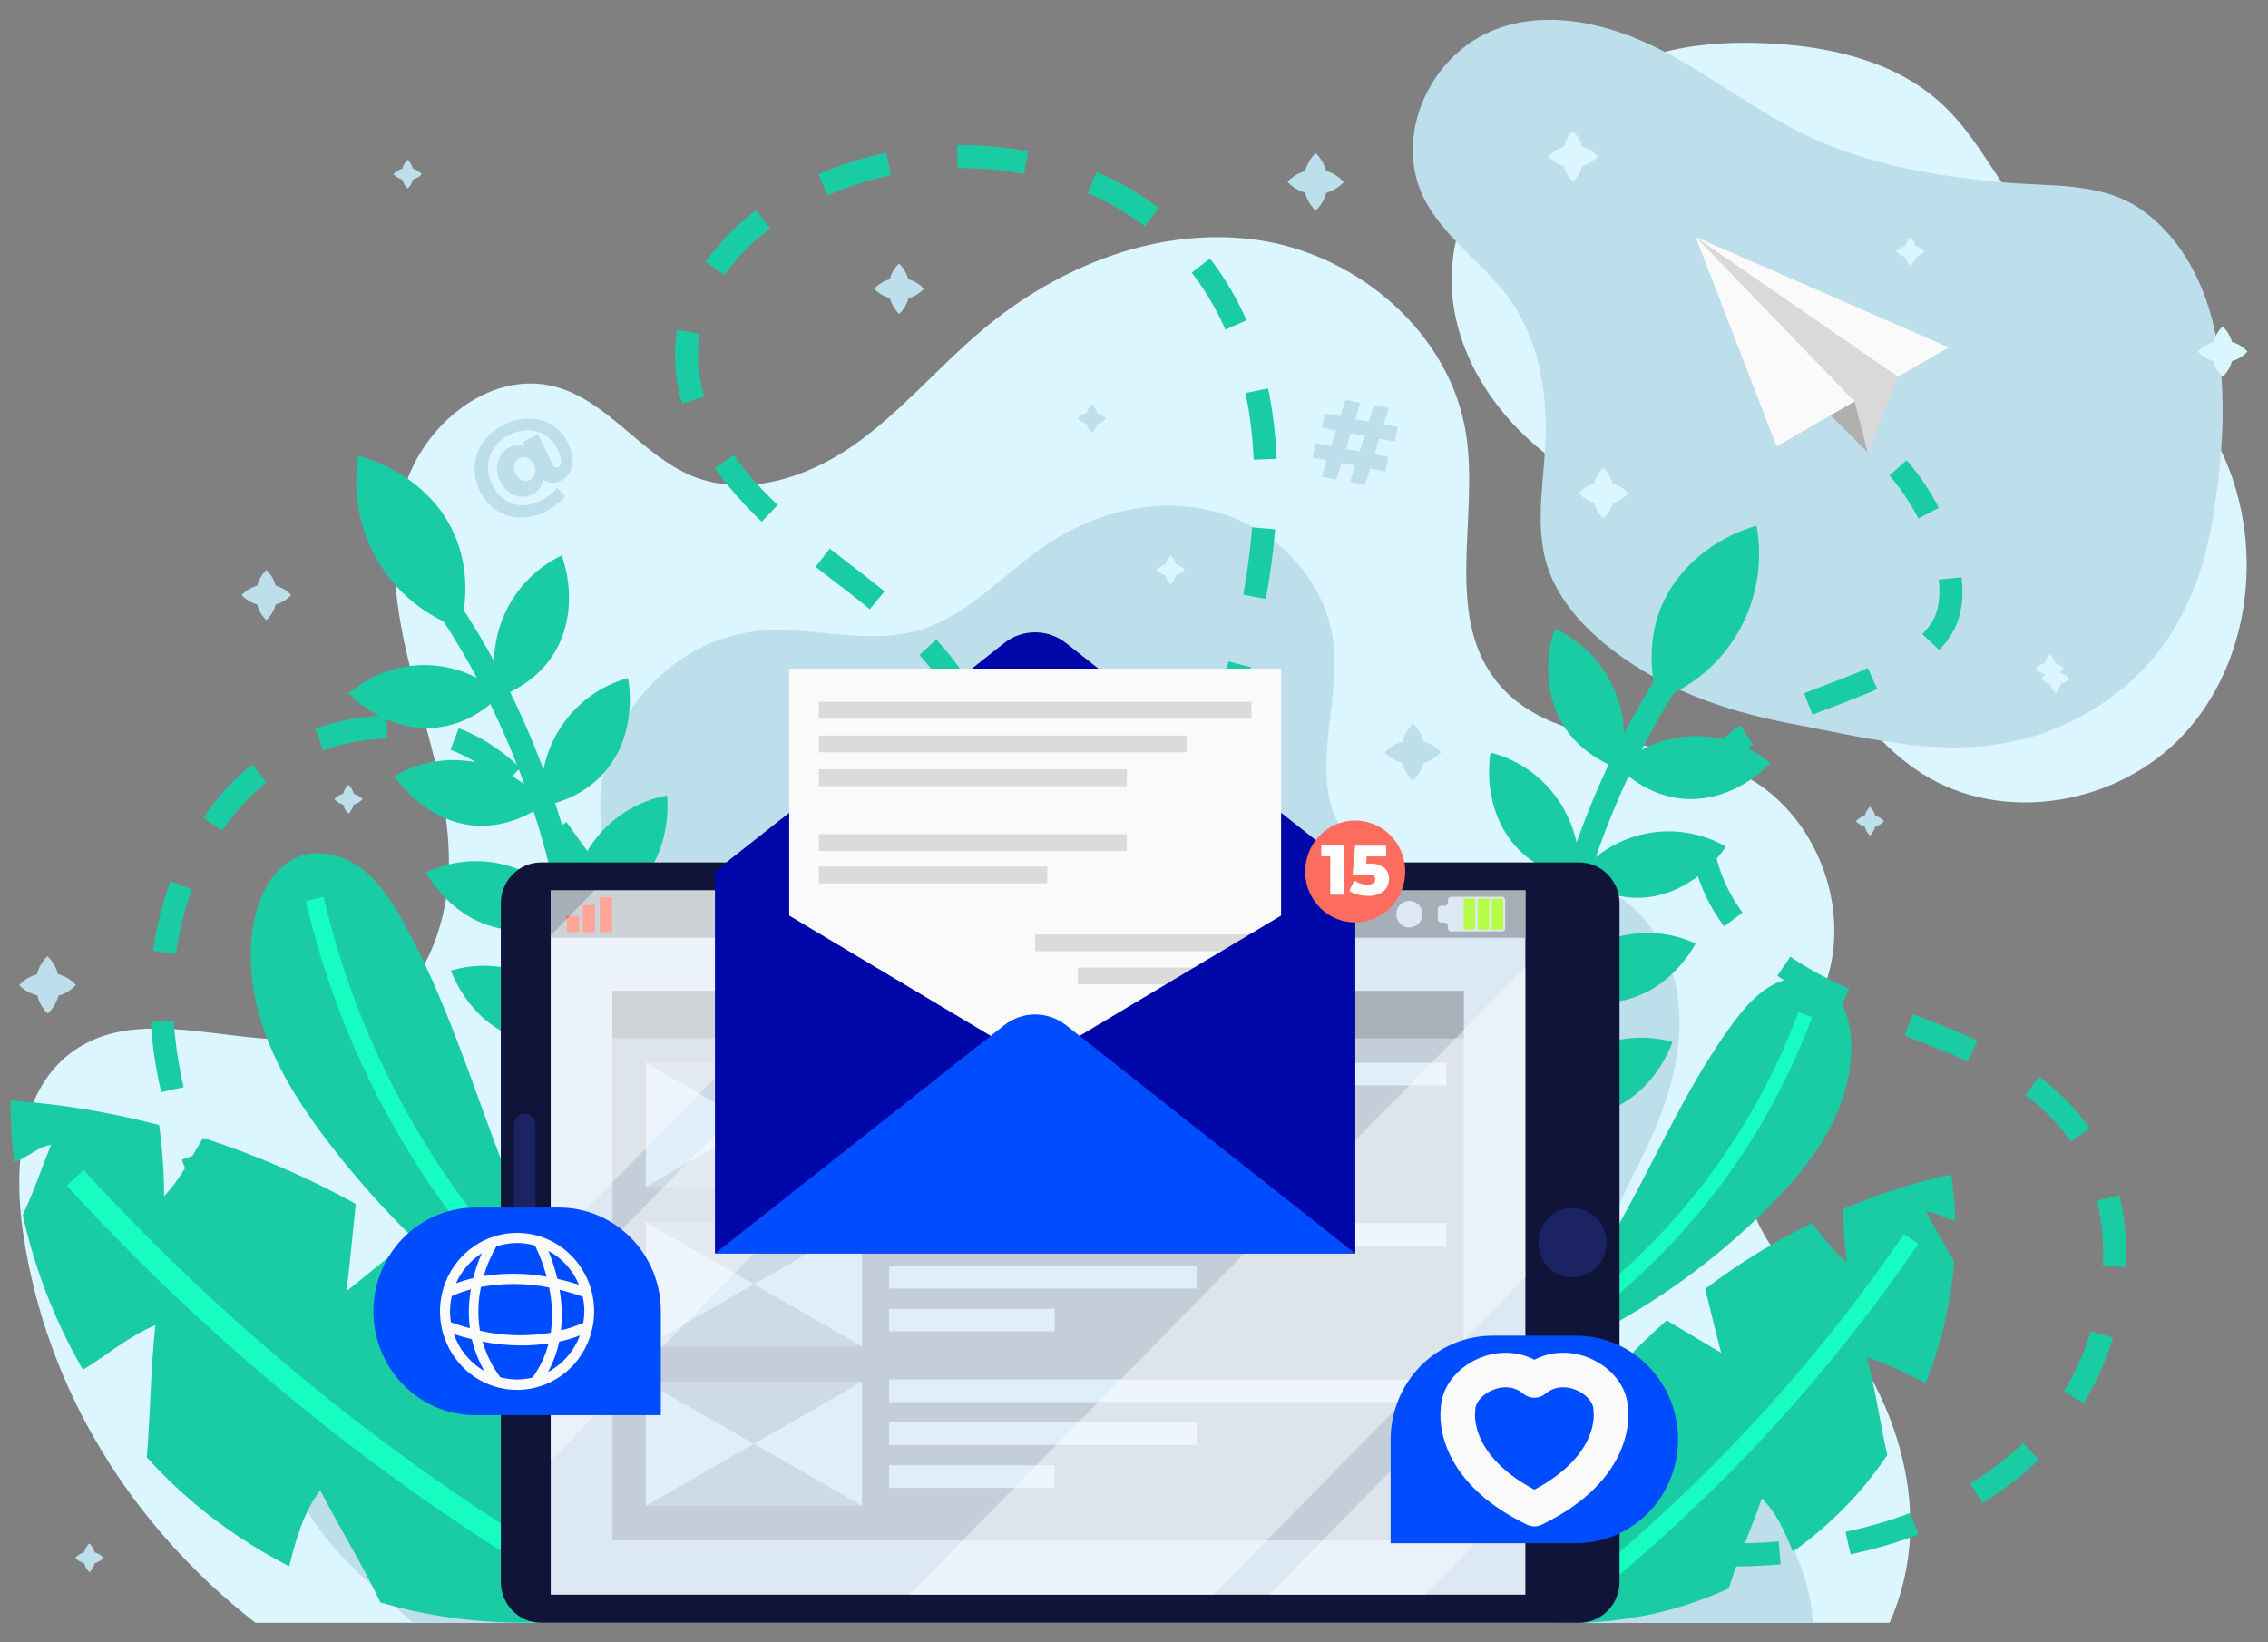 <svg width="250" height="181" viewBox="0 0 250 181" fill="none" xmlns="http://www.w3.org/2000/svg">
<rect x="0" y="0" width="250" height="181" fill="#808080" stroke="none"/>
<path d="M181.543 6.275C186.02 4.815 190.797 4.535 195.488 4.811C202.224 5.208 209.231 6.902 214.184 11.584C217.306 14.512 219.376 18.415 221.89 21.912C229.188 32.048 240.442 39.323 245.355 50.84C249.552 60.696 247.975 73.087 240.75 80.914C233.526 88.741 220.801 90.954 211.855 85.269C203.267 79.805 199.472 68.929 191.627 62.407C186.02 57.747 178.775 55.667 172.684 51.685C166.449 47.615 161.376 41.227 160.231 33.755C159.282 27.568 161.463 20.846 166.203 16.775C170.836 12.797 175.711 8.17 181.543 6.275Z" fill="#DBF6FF"/>
<path d="M220.481 81.993C212.738 83.248 205.165 81.219 197.426 79.768C189.996 78.37 182.595 75.752 176.697 70.807C173.994 68.54 171.6 65.724 170.536 62.327C169.024 57.483 170.404 52.25 170.388 47.163C170.388 41.193 168.913 35.45 164.843 31.04C162.379 28.363 159.503 26.02 157.544 22.912C153.499 16.445 156.632 7.785 162.974 4.137C168.753 0.837 176.101 2.138 182.102 5.02C188.103 7.902 193.368 12.207 199.394 15.06C205.998 18.164 213.227 19.381 220.509 20.08C226.083 20.615 231.755 19.963 236.302 23.289C239.555 25.665 241.851 29.233 243.19 33.078C245.716 40.352 245.207 48.903 244.04 56.412C243.26 61.432 241.691 66.423 238.828 70.598C235.312 75.722 229.936 79.412 224.042 81.198C222.873 81.543 221.684 81.808 220.481 81.993Z" fill="#BCDFEB"/>
<path d="M208.286 178.879H28.156C14.556 168.304 5.105 153.223 2.555 135.992C1.491 128.846 2.095 120.338 7.829 116.05C16.647 109.448 29.881 117.769 39.841 113.159C46.257 110.189 49.419 102.471 49.485 95.292C49.551 88.113 47.168 81.186 45.378 74.237C43.587 67.289 42.42 59.792 44.831 53.045C47.242 46.297 54.332 40.825 61.158 42.616C67.007 44.151 70.72 50.187 76.322 52.48C82.159 54.868 88.932 52.697 94.111 49.066C99.29 45.435 103.418 40.465 108.257 36.395C116.755 29.221 127.972 24.824 138.893 26.497C149.814 28.171 159.906 36.784 161.611 47.891C163.003 56.977 159.253 67.477 164.72 74.794C170.881 83.047 183.778 80.73 192.691 85.742C199.944 89.82 203.817 99.279 201.554 107.399C199.246 115.69 191.405 122.651 192.682 131.168C193.598 137.28 198.913 141.497 202.659 146.358C209.859 155.683 213.112 168.069 208.286 178.879Z" fill="#DBF6FF"/>
<path d="M199.833 178.879H45.505C40.81 174.52 35.545 170.512 32.879 164.656C30.213 158.799 30.218 151.16 34.604 146.479C39.894 140.836 48.742 141.606 56.18 139.736C64.76 137.581 72.568 130.562 73.665 121.63C75.086 110.101 65.602 99.563 66.194 87.959C66.658 78.81 74.281 70.589 83.222 69.594C89.268 68.92 95.544 71.175 101.377 69.452C106.79 67.833 110.692 63.168 115.416 59.993C120.936 56.282 127.984 54.668 134.346 56.513C140.708 58.357 146.093 63.963 146.952 70.644C147.863 77.755 144.076 85.821 148.093 91.694C151.092 96.074 157.072 96.919 162.309 96.748C167.546 96.576 173.132 95.861 177.736 98.421C182.016 100.793 184.562 105.7 185.039 110.641C185.515 115.581 184.164 120.538 182.164 125.065C180.418 129.022 178.167 132.762 176.857 136.887C175.547 141.012 175.271 145.751 177.411 149.504C179.662 153.449 184.028 155.503 187.589 158.289C193.865 163.15 199.361 170.826 199.833 178.879Z" fill="#BCDFEB"/>
<path d="M186.916 26.125L195.829 49.209L214.821 38.29L186.916 26.125Z" fill="#FAFAFA"/>
<path d="M186.916 26.125L204.433 44.26L209.202 41.52L186.916 26.125Z" fill="#D9D9D9"/>
<path d="M209.202 41.52L205.879 49.89L204.433 44.26L209.202 41.52Z" fill="#D9D9D9"/>
<path d="M205.879 49.89L201.78 45.786L204.433 44.26L205.879 49.89Z" fill="#B0B0B0"/>
<path d="M70.317 171.717C50.22 166.325 32.69 151.713 23.523 132.716C19.74 124.872 17.312 116.167 17.883 107.449C18.454 98.731 22.286 90.021 29.162 84.792C36.038 79.563 46.047 78.429 53.313 83.073C60.332 87.557 63.68 96.162 69.763 101.897C77.033 108.75 88.57 110.749 97.335 106.052C106.1 101.354 111.021 89.942 107.821 80.383C104.864 71.543 96.493 66.051 89.227 60.361C81.962 54.672 74.728 46.678 75.768 37.399C76.663 29.425 83.572 23.435 90.821 20.327C104.724 14.37 122.653 17.018 132.128 28.97C142.323 41.829 140.363 60.591 135.767 76.442C131.171 92.293 124.386 108.348 126.674 124.705C128.575 138.301 136.856 150.524 147.835 158.498C158.813 166.471 172.281 170.42 185.741 171.261C199.201 172.102 213.589 169.559 223.528 160.318C233.468 151.077 236.816 133.833 228.046 123.454C223.5 118.083 216.71 115.355 210.184 112.887C203.657 110.419 196.843 107.834 192.111 102.63C187.38 97.425 185.54 88.733 189.996 83.273C195.151 76.957 208.89 76.262 213.737 69.703C217.203 65.022 213.157 56.006 209.218 51.58" stroke="#19CCA3" stroke-width="2.54" stroke-miterlimit="10" stroke-dasharray="7.62 7.62"/>
<path d="M59.145 147.5C50.443 141.674 42.733 134.439 36.321 126.081C33.635 122.571 31.17 118.865 29.544 114.749C27.917 110.632 27.162 106.081 27.963 101.722C28.534 98.593 30.205 95.338 33.171 94.338C35.487 93.556 38.099 94.368 40.034 95.89C41.969 97.413 43.32 99.559 44.515 101.722C49.136 110.088 51.97 119.292 55.387 128.24C56.987 132.549 58.86 136.748 60.994 140.811C62.071 142.82 63.257 144.767 64.546 146.642C65.717 148.316 67.832 150.161 68.588 151.993C66.9 153.357 60.71 148.554 59.145 147.5Z" fill="#19CCA3"/>
<path d="M34.682 99.082C39.007 117.544 48.829 134.192 62.805 146.747" stroke="#17FCC0" stroke-width="2.02" stroke-miterlimit="10"/>
<path d="M174.758 147.592C182.232 143.892 189.062 138.973 194.978 133.03C197.443 130.545 199.776 127.859 201.48 124.772C203.185 121.685 204.24 118.162 204.047 114.627C203.908 112.092 202.918 109.344 200.671 108.239C198.917 107.378 196.765 107.75 195.085 108.75C193.405 109.75 192.116 111.306 190.949 112.895C186.452 119.024 183.273 126.027 179.666 132.741C177.967 135.984 176.061 139.11 173.961 142.099C172.908 143.577 171.774 144.993 170.565 146.341C169.464 147.558 167.591 148.78 166.823 150.152C168.022 151.411 173.403 148.261 174.758 147.592Z" fill="#19CCA3"/>
<path d="M198.995 111.841C193.71 125.997 184.256 138.141 171.928 146.609" stroke="#17FCC0" stroke-width="1.61" stroke-miterlimit="10"/>
<path d="M62.887 135.498C67.557 112.042 62.579 86.75 49.395 66.942" stroke="#19CCA3" stroke-width="2.54" stroke-miterlimit="10"/>
<path d="M50.779 69.259C46.975 67.991 43.744 65.374 41.673 61.885C39.603 58.396 38.83 54.266 39.496 50.246C43.492 51.338 47.242 53.864 49.353 57.475C51.465 61.085 51.715 65.155 50.779 69.259Z" fill="#19CCA3"/>
<path d="M54.98 76.852C54.109 73.832 54.33 70.594 55.605 67.726C56.88 64.859 59.123 62.553 61.926 61.227C62.99 64.294 63.051 67.829 61.725 70.786C60.398 73.744 57.954 75.664 54.98 76.852Z" fill="#19CCA3"/>
<path d="M55.248 76.555C52.919 74.485 49.939 73.335 46.849 73.313C43.758 73.292 40.763 74.4 38.407 76.438C40.695 78.705 43.821 80.245 47.012 80.257C50.204 80.27 52.943 78.822 55.248 76.555Z" fill="#19CCA3"/>
<path d="M59.724 88.9C59.384 85.772 60.157 82.623 61.902 80.026C63.648 77.429 66.251 75.556 69.237 74.748C69.759 77.956 69.237 81.441 67.405 84.127C65.573 86.812 62.842 88.268 59.724 88.9Z" fill="#19CCA3"/>
<path d="M60.037 88.686C58.098 86.234 55.36 84.572 52.321 84.002C49.281 83.431 46.141 83.991 43.472 85.578C45.337 88.218 48.154 90.289 51.276 90.866C54.397 91.443 57.383 90.477 60.037 88.686Z" fill="#19CCA3"/>
<path d="M62.862 100.952C62.791 97.806 63.829 94.739 65.788 92.306C67.748 89.874 70.499 88.238 73.541 87.695C73.788 90.937 72.95 94.388 70.917 96.898C68.884 99.408 66.037 100.592 62.862 100.952Z" fill="#19CCA3"/>
<path d="M63.195 100.751C61.474 98.137 58.888 96.238 55.908 95.401C52.929 94.563 49.754 94.842 46.959 96.187C48.602 98.982 51.218 101.295 54.299 102.148C57.379 103.002 60.377 102.316 63.195 100.751Z" fill="#19CCA3"/>
<path d="M64.682 114.205C65.09 111.085 66.584 108.217 68.891 106.123C71.199 104.03 74.168 102.85 77.259 102.797C77.008 106.039 75.657 109.298 73.266 111.452C70.876 113.607 67.869 114.36 64.682 114.205Z" fill="#19CCA3"/>
<path d="M65.039 114.067C63.738 111.212 61.474 108.927 58.658 107.629C55.843 106.331 52.664 106.105 49.699 106.993C50.882 110.013 53.128 112.711 56.04 114.042C58.952 115.372 62.02 115.171 65.039 114.067Z" fill="#19CCA3"/>
<path d="M171.632 143.584C166.58 120.212 171.144 94.84 184 74.806" stroke="#19CCA3" stroke-width="2.54" stroke-miterlimit="10"/>
<path d="M182.656 77.149C186.44 75.817 189.627 73.146 191.64 69.622C193.653 66.098 194.356 61.955 193.623 57.947C189.647 59.106 185.938 61.712 183.872 65.344C181.806 68.975 181.654 73.062 182.656 77.149Z" fill="#19CCA3"/>
<path d="M178.578 84.813C179.402 81.779 179.128 78.544 177.806 75.698C176.484 72.853 174.203 70.585 171.378 69.309C170.363 72.392 170.359 75.927 171.735 78.864C173.111 81.801 175.588 83.666 178.578 84.813Z" fill="#19CCA3"/>
<path d="M178.307 84.537C180.599 82.423 183.56 81.219 186.651 81.142C189.741 81.065 192.756 82.121 195.147 84.118C192.896 86.427 189.807 88.017 186.604 88.084C183.4 88.151 180.648 86.746 178.307 84.537Z" fill="#19CCA3"/>
<path d="M174.035 96.94C174.323 93.807 173.498 90.672 171.711 88.106C169.923 85.539 167.291 83.71 164.293 82.951C163.82 86.168 164.42 89.644 166.276 92.297C168.133 94.949 170.893 96.35 174.035 96.94Z" fill="#19CCA3"/>
<path d="M173.739 96.714C175.636 94.23 178.346 92.521 181.375 91.899C184.405 91.277 187.553 91.783 190.247 93.326C188.427 95.999 185.647 98.116 182.513 98.764C179.379 99.413 176.401 98.475 173.739 96.714Z" fill="#19CCA3"/>
<path d="M171.09 109.047C171.112 105.898 170.023 102.846 168.022 100.446C166.02 98.046 163.239 96.458 160.185 95.97C159.992 99.216 160.888 102.634 162.962 105.106C165.036 107.578 167.915 108.737 171.09 109.047Z" fill="#19CCA3"/>
<path d="M170.758 108.846C172.436 106.203 174.99 104.261 177.955 103.374C180.921 102.486 184.1 102.712 186.916 104.01C185.33 106.83 182.739 109.189 179.675 110.093C176.611 110.996 173.583 110.365 170.758 108.846Z" fill="#19CCA3"/>
<path d="M169.493 122.337C169.033 119.225 167.493 116.383 165.151 114.33C162.809 112.276 159.821 111.147 156.731 111.147C157.031 114.385 158.44 117.618 160.863 119.731C163.286 121.844 166.305 122.534 169.493 122.337Z" fill="#19CCA3"/>
<path d="M169.135 122.195C170.389 119.318 172.615 116.994 175.408 115.648C178.202 114.301 181.377 114.021 184.357 114.857C183.219 117.899 181.022 120.635 178.13 122.015C175.239 123.396 172.154 123.249 169.135 122.195Z" fill="#19CCA3"/>
<path d="M59.26 159.326C60.534 156.963 62.23 154.771 63.343 152.34C60.32 148.511 56.875 145.05 53.075 142.024C50.63 140.044 48.089 138.191 45.452 136.464L38.198 142.333C38.609 138.92 38.867 135.95 39.217 132.712C33.844 129.744 28.205 127.305 22.377 125.429C21.038 127.629 19.892 129.963 18.089 131.85C18.083 129.23 17.901 126.613 17.542 124.019C12.18 122.604 6.701 121.7 1.175 121.316C1.158 123.585 1.282 125.853 1.544 128.106C2.986 127.663 4.103 126.433 5.627 126.19C4.621 128.675 3.709 131.402 2.514 133.925C3.833 139.931 6.072 145.687 9.147 150.985C11.685 149.462 14.076 147.366 17.128 146.073C16.594 150.838 16.585 155.825 16.179 160.648C17.795 162.433 19.525 164.107 21.358 165.66C24.589 168.391 28.117 170.737 31.873 172.65C32.633 169.697 33.417 166.756 35.302 164.283C37.52 168.576 39.923 172.399 41.936 176.641C50.348 179.101 59.208 179.53 67.812 177.896C69.229 177.62 70.42 175.311 70.859 173.909C71.299 172.508 71.217 170.981 71.016 169.533C70.347 164.994 68.764 160.644 66.366 156.758C63.865 157.36 61.33 158.071 59.26 159.326Z" fill="#19CCA3"/>
<path d="M61.659 173.453C41.901 161.61 23.926 146.921 8.293 129.842" stroke="#17FCC0" stroke-width="2.54" stroke-miterlimit="10"/>
<path d="M175.826 164.058C174.627 162.434 173.136 160.991 172.056 159.301C173.906 156.124 176.111 153.176 178.627 150.516C180.24 148.774 181.939 147.117 183.716 145.55C185.721 146.741 187.724 147.935 189.725 149.131C189.056 146.621 188.563 144.45 187.959 142.078C191.644 139.284 195.583 136.855 199.722 134.824C200.955 136.318 202.047 137.933 203.587 139.137C203.316 137.188 203.179 135.221 203.177 133.252C207.023 131.613 211.01 130.344 215.088 129.461C215.335 131.148 215.481 132.848 215.523 134.553C214.406 134.381 213.445 133.582 212.283 133.574C213.293 135.31 214.258 137.247 215.412 139.012C215.06 143.624 213.998 148.151 212.266 152.428C210.212 151.57 208.225 150.273 205.809 149.642C206.705 153.131 207.235 156.841 208.04 160.385C207.03 161.893 205.922 163.33 204.721 164.685C202.604 167.071 200.225 169.202 197.632 171.035C196.757 168.919 195.862 166.814 194.202 165.179C192.999 168.617 191.61 171.726 190.559 175.102C184.551 177.846 177.998 179.128 171.419 178.846C170.335 178.795 169.205 177.202 168.733 176.21C168.305 175.188 168.109 174.082 168.158 172.972C168.178 169.521 168.9 166.111 170.277 162.957C172.191 163.095 174.15 163.351 175.826 164.058Z" fill="#19CCA3"/>
<path d="M175.518 174.83C188.981 163.868 200.819 150.983 210.664 136.573" stroke="#17FCC0" stroke-width="1.91" stroke-miterlimit="10"/>
<path d="M174.08 95.066H59.646C57.194 95.066 55.206 97.091 55.206 99.588V174.357C55.206 176.854 57.194 178.879 59.646 178.879H174.08C176.533 178.879 178.52 176.854 178.52 174.357V99.588C178.52 97.091 176.533 95.066 174.08 95.066Z" fill="#101439"/>
<path d="M176.987 137.865C177.465 135.813 176.219 133.754 174.203 133.267C172.188 132.781 170.167 134.05 169.689 136.103C169.212 138.155 170.458 140.213 172.473 140.7C174.488 141.187 176.509 139.917 176.987 137.865Z" fill="#1C2363"/>
<path d="M57.835 151.144C57.519 151.144 57.216 151.016 56.993 150.788C56.77 150.561 56.644 150.252 56.644 149.93V123.994C56.644 123.835 56.675 123.677 56.735 123.53C56.795 123.383 56.882 123.25 56.993 123.137C57.104 123.025 57.235 122.936 57.38 122.876C57.524 122.815 57.679 122.784 57.835 122.785C58.15 122.785 58.452 122.912 58.675 123.139C58.897 123.366 59.022 123.673 59.022 123.994V149.93C59.022 150.251 58.897 150.559 58.675 150.787C58.452 151.014 58.15 151.142 57.835 151.144Z" fill="#1C2363"/>
<path d="M168.141 98.158H60.71V175.783H168.141V98.158Z" fill="#DCE8F4"/>
<path d="M168.141 98.158H60.71V103.374H168.141V98.158Z" fill="#A6AFB8"/>
<path d="M63.832 100.981H62.472V102.743H63.832V100.981Z" fill="#FC6047"/>
<path d="M65.598 99.756H64.238V102.743H65.598V99.756Z" fill="#FC6047"/>
<path d="M67.467 98.906H66.107V102.742H67.467V98.906Z" fill="#FC6047"/>
<path d="M159.602 99.224V99.475C159.603 99.523 159.594 99.571 159.576 99.616C159.558 99.66 159.532 99.701 159.499 99.735C159.466 99.77 159.426 99.797 159.382 99.815C159.339 99.834 159.292 99.843 159.245 99.843H158.834C158.787 99.843 158.74 99.853 158.696 99.871C158.653 99.89 158.613 99.917 158.58 99.951C158.547 99.986 158.52 100.026 158.503 100.071C158.485 100.116 158.476 100.163 158.477 100.212V101.324C158.477 101.421 158.514 101.513 158.581 101.582C158.648 101.65 158.739 101.688 158.834 101.688H159.245C159.34 101.689 159.431 101.729 159.498 101.798C159.565 101.866 159.602 101.959 159.602 102.056V102.312C159.603 102.409 159.642 102.501 159.709 102.569C159.777 102.637 159.868 102.676 159.964 102.676H165.558C165.605 102.676 165.652 102.667 165.696 102.649C165.74 102.631 165.779 102.604 165.813 102.57C165.847 102.537 165.873 102.496 165.892 102.452C165.91 102.407 165.919 102.36 165.919 102.312V99.224C165.92 99.176 165.911 99.128 165.893 99.083C165.875 99.038 165.848 98.997 165.815 98.963C165.781 98.928 165.741 98.901 165.697 98.883C165.653 98.865 165.605 98.856 165.558 98.856H159.964C159.868 98.856 159.776 98.895 159.708 98.964C159.64 99.033 159.602 99.127 159.602 99.224Z" fill="#DCE8F4"/>
<path d="M165.574 99.044H164.572C164.499 99.044 164.44 99.104 164.44 99.178V102.349C164.44 102.423 164.499 102.483 164.572 102.483H165.574C165.647 102.483 165.706 102.423 165.706 102.349V99.178C165.706 99.104 165.647 99.044 165.574 99.044Z" fill="#B7FC47"/>
<path d="M164.03 99.044H163.028C162.955 99.044 162.896 99.104 162.896 99.178V102.349C162.896 102.423 162.955 102.483 163.028 102.483H164.03C164.102 102.483 164.161 102.423 164.161 102.349V99.178C164.161 99.104 164.102 99.044 164.03 99.044Z" fill="#B7FC47"/>
<path d="M162.481 99.044H161.479C161.407 99.044 161.348 99.104 161.348 99.178V102.349C161.348 102.423 161.407 102.483 161.479 102.483H162.481C162.554 102.483 162.613 102.423 162.613 102.349V99.178C162.613 99.104 162.554 99.044 162.481 99.044Z" fill="#B7FC47"/>
<path d="M156.797 100.768C156.797 101.058 156.712 101.342 156.554 101.584C156.395 101.825 156.17 102.013 155.907 102.125C155.643 102.236 155.354 102.265 155.074 102.208C154.794 102.151 154.537 102.012 154.336 101.806C154.134 101.601 153.997 101.339 153.941 101.054C153.886 100.77 153.914 100.474 154.023 100.206C154.132 99.938 154.317 99.708 154.554 99.547C154.791 99.386 155.07 99.3 155.355 99.3C155.737 99.3 156.104 99.454 156.375 99.73C156.645 100.005 156.797 100.379 156.797 100.768Z" fill="#DCE8F4"/>
<path d="M161.348 109.235H67.504V169.801H161.348V109.235Z" fill="#C3CED9"/>
<path d="M161.348 109.235H67.504V114.456H161.348V109.235Z" fill="#A7B1BA"/>
<path d="M159.446 117.162H98.009V119.647H159.446V117.162Z" fill="#E0EDFA"/>
<path d="M131.915 121.894H98.009V124.379H131.915V121.894Z" fill="#E0EDFA"/>
<path d="M116.253 126.621H98.009V129.106H116.253V126.621Z" fill="#E0EDFA"/>
<path d="M159.446 134.82H98.009V137.305H159.446V134.82Z" fill="#E0EDFA"/>
<path d="M131.915 139.552H98.009V142.036H131.915V139.552Z" fill="#E0EDFA"/>
<path d="M116.253 144.279H98.009V146.764H116.253V144.279Z" fill="#E0EDFA"/>
<path d="M159.446 152.064H98.009V154.549H159.446V152.064Z" fill="#E0EDFA"/>
<path d="M131.915 156.795H98.009V159.28H131.915V156.795Z" fill="#E0EDFA"/>
<path d="M116.253 161.522H98.009V164.007H116.253V161.522Z" fill="#E0EDFA"/>
<path d="M95.01 117.162H71.184V130.825H95.01V117.162Z" fill="#E0EDFA"/>
<path d="M71.184 130.825L83.095 123.994L95.006 130.825H71.184Z" fill="#CEDAE6"/>
<path d="M95.006 117.162L83.095 123.994L71.184 117.162H95.006Z" fill="#CEDAE6"/>
<path d="M95.01 134.741H71.184V148.404H95.01V134.741Z" fill="#E0EDFA"/>
<path d="M71.184 148.404L83.095 141.572L95.006 148.404H71.184Z" fill="#CEDAE6"/>
<path d="M95.006 134.741L83.095 141.572L71.184 134.741H95.006Z" fill="#CEDAE6"/>
<path d="M95.01 152.319H71.184V165.982H95.01V152.319Z" fill="#E0EDFA"/>
<path d="M71.184 165.982L83.095 159.151L95.006 165.982H71.184Z" fill="#CEDAE6"/>
<path d="M95.006 152.319L83.095 159.15L71.184 152.319H95.006Z" fill="#CEDAE6"/>
<g opacity="0.44">
<path d="M99.097 98.158L60.71 137.259V103.09L65.557 98.158H99.097Z" fill="white"/>
<path d="M122.398 98.158L60.71 160.987V143.509L105.238 98.158H122.398Z" fill="white"/>
</g>
<g opacity="0.44">
<path d="M168.141 106.608V140.773L133.763 175.783H100.219L168.141 106.608Z" fill="white"/>
<path d="M168.141 147.019V164.501L157.056 175.783H139.899L168.141 147.019Z" fill="white"/>
</g>
<path d="M78.832 96.032L110.684 70.895C111.662 70.122 112.865 69.702 114.103 69.702C115.341 69.702 116.544 70.122 117.523 70.895L149.375 96.032V138.159H78.832V96.032Z" fill="#0007A8"/>
<path d="M141.214 73.702H86.993V134.435H141.214V73.702Z" fill="#FAFAFA"/>
<path d="M137.952 77.358H90.258V79.211H137.952V77.358Z" fill="#DBDBDB"/>
<path d="M130.789 81.081H90.258V82.934H130.789V81.081Z" fill="#DBDBDB"/>
<path d="M124.213 84.8H90.258V86.653H124.213V84.8Z" fill="#DBDBDB"/>
<path d="M124.213 91.945H90.258V93.799H124.213V91.945Z" fill="#DBDBDB"/>
<path d="M115.444 95.518H90.258V97.371H115.444V95.518Z" fill="#DBDBDB"/>
<path d="M139.291 103.006H114.105V104.859H139.291V103.006Z" fill="#DBDBDB"/>
<path d="M139.291 106.65H118.804V108.503H139.291V106.65Z" fill="#DBDBDB"/>
<path d="M114.105 117.108L78.836 96.058V138.159L114.105 117.108Z" fill="#0007A8"/>
<path d="M114.105 117.108L149.375 96.058V138.159L114.105 117.108Z" fill="#0007A8"/>
<path d="M110.684 113.021L78.832 138.159H149.375L117.523 113.021C116.544 112.248 115.341 111.828 114.103 111.828C112.865 111.828 111.662 112.248 110.684 113.021Z" fill="#004CFF"/>
<path d="M154.698 97.569C155.513 94.579 153.795 91.482 150.86 90.652C147.924 89.821 144.884 91.571 144.068 94.56C143.252 97.55 144.971 100.647 147.906 101.478C150.841 102.309 153.882 100.558 154.698 97.569Z" fill="#FC6D5F"/>
<path d="M148.134 93.209V98.626H146.631V94.393H145.645V93.209H148.134Z" fill="white"/>
<path d="M152.574 95.648C152.753 95.8 152.894 95.993 152.988 96.211C153.081 96.429 153.124 96.665 153.113 96.903C153.114 97.229 153.026 97.549 152.858 97.827C152.668 98.123 152.399 98.357 152.082 98.501C151.675 98.68 151.235 98.766 150.792 98.752C150.417 98.751 150.043 98.705 149.679 98.614C149.345 98.534 149.026 98.4 148.734 98.216L149.272 97.066C149.489 97.211 149.726 97.322 149.975 97.396C150.225 97.474 150.485 97.513 150.747 97.513C150.963 97.524 151.178 97.472 151.367 97.363C151.438 97.32 151.497 97.259 151.538 97.186C151.578 97.112 151.599 97.029 151.597 96.944C151.602 96.86 151.583 96.776 151.543 96.702C151.503 96.628 151.444 96.567 151.371 96.526C151.113 96.412 150.83 96.364 150.55 96.388H149.104L149.371 93.221H152.792V94.405H150.648L150.582 95.196H150.94C151.52 95.149 152.097 95.309 152.574 95.648Z" fill="white"/>
<path d="M58.447 46.125C59.335 46.151 60.199 46.424 60.944 46.916C61.684 47.41 62.272 48.106 62.641 48.924C62.913 49.471 63.07 50.069 63.101 50.681C63.129 51.172 63.018 51.662 62.78 52.091C62.547 52.493 62.197 52.811 61.778 53.003C61.457 53.17 61.099 53.248 60.739 53.229C60.404 53.194 60.091 53.047 59.848 52.81C59.823 53.185 59.694 53.545 59.476 53.848C59.258 54.151 58.959 54.385 58.615 54.521C58.218 54.718 57.773 54.793 57.334 54.739C56.873 54.686 56.434 54.506 56.065 54.22C55.653 53.901 55.325 53.483 55.112 53.003C54.883 52.533 54.77 52.013 54.783 51.488C54.796 51.017 54.938 50.559 55.194 50.166C55.438 49.786 55.781 49.483 56.184 49.288C56.444 49.146 56.732 49.065 57.026 49.049C57.321 49.033 57.615 49.083 57.889 49.196L57.646 48.681L59.318 47.874L60.809 51.057C60.872 51.234 60.994 51.382 61.154 51.476C61.218 51.509 61.288 51.526 61.359 51.526C61.431 51.526 61.501 51.509 61.565 51.476C61.997 51.267 61.96 50.623 61.454 49.543C61.175 48.918 60.731 48.383 60.172 47.999C59.623 47.63 58.982 47.427 58.324 47.414C57.587 47.404 56.859 47.575 56.2 47.912C55.527 48.221 54.944 48.702 54.508 49.309C54.098 49.873 53.855 50.545 53.806 51.246C53.759 51.968 53.901 52.69 54.217 53.337C54.513 54.002 54.971 54.578 55.547 55.011C56.098 55.418 56.753 55.655 57.433 55.693C58.169 55.722 58.9 55.56 59.556 55.22C60.266 54.884 60.891 54.387 61.384 53.768L62.283 54.705C62.005 55.058 61.681 55.372 61.322 55.638C60.938 55.937 60.525 56.195 60.09 56.408C59.188 56.869 58.186 57.091 57.178 57.052C56.262 57.009 55.376 56.706 54.619 56.178C53.849 55.629 53.237 54.881 52.845 54.011C52.433 53.157 52.255 52.206 52.327 51.258C52.406 50.324 52.742 49.431 53.297 48.681C53.909 47.856 54.715 47.202 55.642 46.778C56.511 46.331 57.474 46.106 58.447 46.125ZM58.977 52.237C59.039 51.892 58.993 51.536 58.845 51.22C58.698 50.903 58.457 50.641 58.156 50.472C58.015 50.413 57.863 50.387 57.712 50.394C57.56 50.401 57.411 50.442 57.276 50.514C57.137 50.574 57.013 50.665 56.912 50.78C56.811 50.895 56.736 51.031 56.693 51.179C56.632 51.523 56.679 51.878 56.826 52.194C56.974 52.51 57.214 52.771 57.515 52.94C57.655 53.001 57.806 53.029 57.958 53.023C58.11 53.017 58.259 52.977 58.394 52.907C58.532 52.844 58.656 52.752 58.756 52.636C58.857 52.521 58.932 52.385 58.977 52.237Z" fill="#BCDFEB"/>
<path d="M152.036 48.347L151.511 50.087L153.026 50.371L152.739 51.969L151.026 51.647L150.463 53.446L148.82 53.137L149.383 51.338L147.892 51.057L147.325 52.856L145.682 52.547L146.245 50.748L144.717 50.459L145.005 48.865L146.73 49.188L147.255 47.447L145.728 47.159L146.015 45.565L147.74 45.887L148.303 44.088L149.946 44.398L149.383 46.197L150.878 46.477L151.441 44.678L153.084 44.987L152.521 46.786L154.053 47.071L153.761 48.669L152.036 48.347ZM150.393 48.037L148.903 47.757L148.373 49.497L149.868 49.777L150.393 48.037Z" fill="#BCDFEB"/>
<path d="M72.843 155.996H52.397C49.417 155.996 46.558 154.79 44.451 152.644C42.343 150.497 41.159 147.586 41.159 144.551C41.159 143.048 41.45 141.56 42.015 140.171C42.58 138.783 43.407 137.521 44.451 136.459C45.495 135.396 46.733 134.554 48.097 133.979C49.46 133.404 50.922 133.109 52.397 133.109H61.61C63.085 133.109 64.546 133.404 65.91 133.979C67.273 134.554 68.512 135.396 69.556 136.459C70.599 137.521 71.427 138.783 71.992 140.171C72.557 141.56 72.847 143.048 72.847 144.551L72.843 155.996Z" fill="#004CFF"/>
<path d="M57.001 135.9C55.32 135.899 53.677 136.406 52.279 137.356C50.88 138.307 49.791 139.659 49.147 141.241C48.503 142.822 48.334 144.563 48.662 146.242C48.99 147.922 49.8 149.464 50.988 150.675C52.177 151.886 53.691 152.71 55.34 153.044C56.989 153.378 58.698 153.206 60.251 152.551C61.804 151.895 63.131 150.785 64.065 149.361C64.998 147.937 65.496 146.263 65.495 144.551C65.492 142.257 64.596 140.059 63.004 138.437C61.412 136.815 59.253 135.903 57.001 135.9ZM49.608 144.551C49.61 143.987 49.675 143.426 49.801 142.877C50.48 142.568 51.183 142.319 51.904 142.133C51.65 143.546 51.613 144.991 51.793 146.416C51.12 146.237 50.421 146.019 49.707 145.76C49.638 145.36 49.602 144.956 49.6 144.551H49.608ZM53.026 141.865C55.51 141.409 58.056 141.429 60.534 141.924C60.876 143.564 60.936 145.253 60.71 146.914C58.119 147.345 55.47 147.27 52.906 146.693C52.639 145.091 52.677 143.452 53.017 141.865H53.026ZM61.688 142.175C62.549 142.384 63.399 142.638 64.234 142.936C64.35 143.466 64.409 144.008 64.411 144.551C64.407 144.972 64.369 145.391 64.296 145.806C63.505 146.169 62.679 146.449 61.832 146.642C61.989 145.153 61.938 143.649 61.68 142.175H61.688ZM63.824 141.618C63.002 141.355 62.205 141.137 61.441 140.966C61.189 139.915 60.858 138.886 60.452 137.887C61.961 138.699 63.149 140.017 63.815 141.618H63.824ZM58.973 137.297C59.513 138.396 59.941 139.548 60.25 140.735C57.959 140.323 55.617 140.297 53.317 140.66C53.651 139.515 54.121 138.417 54.718 137.389C55.455 137.143 56.226 137.017 57.001 137.016C57.668 137.018 58.331 137.112 58.973 137.297ZM53.108 138.154C52.717 139.039 52.401 139.955 52.163 140.894C51.518 141.043 50.883 141.233 50.261 141.463C50.868 140.098 51.858 138.947 53.108 138.154ZM50.031 147.061C50.708 147.281 51.366 147.469 52.007 147.625C52.296 148.854 52.761 150.032 53.387 151.123C51.823 150.226 50.631 148.783 50.031 147.061ZM55.178 151.855C54.285 150.668 53.613 149.326 53.194 147.893C54.614 148.172 56.056 148.312 57.502 148.311C58.495 148.313 59.486 148.238 60.468 148.09C60.122 149.451 59.517 150.73 58.69 151.855C57.534 152.139 56.328 152.127 55.178 151.821V151.855ZM60.406 151.24C60.979 150.193 61.395 149.065 61.639 147.893C62.414 147.724 63.176 147.496 63.918 147.211C63.272 148.946 62.022 150.378 60.406 151.236V151.24Z" fill="#FAFAFA"/>
<path d="M173.739 170.111H153.289V158.665C153.293 155.633 154.479 152.726 156.586 150.583C158.693 148.44 161.549 147.236 164.527 147.236H173.739C176.72 147.236 179.578 148.442 181.686 150.589C183.793 152.735 184.977 155.646 184.977 158.682C184.973 161.715 183.787 164.622 181.68 166.764C179.573 168.907 176.717 170.111 173.739 170.111Z" fill="#004CFF"/>
<path d="M177.547 155.394C177.547 152.156 172.491 149.374 169.135 152.169C165.775 149.374 160.719 152.169 160.719 155.394C160.719 155.394 159.631 161.74 169.135 166.346C178.635 161.74 177.547 155.394 177.547 155.394Z" stroke="#FAFAFA" stroke-width="3.81" stroke-linejoin="round"/>
<path d="M146.578 18.984C146.45 18.934 146.319 18.892 146.188 18.854C146.151 18.724 146.11 18.595 146.06 18.461C145.839 17.86 145.485 17.319 145.025 16.88C144.566 17.319 144.211 17.86 143.99 18.461C143.941 18.591 143.898 18.724 143.863 18.858C143.731 18.896 143.6 18.938 143.473 18.988C142.881 19.214 142.348 19.576 141.916 20.047C142.349 20.514 142.881 20.875 143.473 21.101C143.6 21.151 143.727 21.193 143.859 21.23C143.894 21.372 143.936 21.512 143.986 21.649C144.209 22.25 144.564 22.791 145.025 23.23C145.486 22.791 145.842 22.25 146.064 21.649C146.114 21.515 146.155 21.385 146.192 21.256C146.319 21.218 146.45 21.176 146.578 21.126C147.169 20.899 147.702 20.537 148.134 20.067C147.705 19.588 147.172 19.217 146.578 18.984Z" fill="#BCDFEB"/>
<path d="M6.785 107.512C6.654 107.461 6.527 107.419 6.395 107.382C6.358 107.252 6.317 107.122 6.268 106.989C6.046 106.388 5.692 105.847 5.233 105.407C4.772 105.846 4.416 106.387 4.194 106.989C4.144 107.122 4.103 107.256 4.066 107.407C3.939 107.445 3.808 107.486 3.656 107.537C3.065 107.763 2.534 108.125 2.103 108.595C2.551 109.052 3.096 109.397 3.697 109.603C3.828 109.653 3.955 109.695 4.107 109.733C4.142 109.875 4.184 110.014 4.235 110.151C4.454 110.754 4.81 111.296 5.274 111.732C5.735 111.294 6.09 110.753 6.313 110.151C6.362 110.021 6.403 109.888 6.44 109.758C6.568 109.72 6.699 109.678 6.826 109.628C7.417 109.402 7.948 109.039 8.379 108.57C7.938 108.093 7.391 107.731 6.785 107.512Z" fill="#BCDFEB"/>
<path d="M157.31 81.872C157.183 81.822 157.051 81.78 156.92 81.742C156.883 81.612 156.842 81.483 156.793 81.349C156.571 80.748 156.217 80.207 155.758 79.768C155.298 80.207 154.944 80.748 154.723 81.349C154.673 81.479 154.631 81.612 154.595 81.746C154.464 81.784 154.332 81.826 154.205 81.876C153.613 82.102 153.08 82.464 152.648 82.934C153.081 83.402 153.614 83.763 154.205 83.989C154.332 84.039 154.46 84.081 154.591 84.118C154.627 84.253 154.669 84.386 154.719 84.516C154.941 85.117 155.297 85.658 155.758 86.097C156.213 85.653 156.561 85.107 156.776 84.503C156.826 84.369 156.867 84.24 156.904 84.11C157.031 84.072 157.162 84.031 157.29 83.98C157.882 83.754 158.414 83.392 158.846 82.922C158.42 82.456 157.895 82.097 157.31 81.872Z" fill="#BCDFEB"/>
<path d="M211.354 27.192L211.157 27.129C211.141 27.062 211.12 26.996 211.096 26.932C210.984 26.63 210.806 26.358 210.574 26.137C210.343 26.357 210.165 26.63 210.056 26.932C210.03 26.996 210.008 27.062 209.991 27.129C209.925 27.147 209.86 27.169 209.798 27.196C209.5 27.307 209.233 27.487 209.017 27.723C209.234 27.959 209.501 28.141 209.798 28.254C209.86 28.279 209.925 28.3 209.991 28.317C210.007 28.385 210.028 28.452 210.052 28.518C210.167 28.81 210.346 29.071 210.574 29.283C210.812 29.071 210.998 28.805 211.116 28.505C211.14 28.439 211.161 28.372 211.178 28.304L211.375 28.242C211.671 28.129 211.937 27.947 212.151 27.71C211.929 27.477 211.656 27.299 211.354 27.192Z" fill="#DBF6FF"/>
<path d="M227.352 74.275C227.288 74.25 227.222 74.229 227.155 74.212C227.139 74.145 227.118 74.08 227.093 74.016C226.983 73.714 226.806 73.442 226.576 73.221C226.344 73.441 226.166 73.713 226.054 74.016C226.03 74.078 226.009 74.145 225.989 74.212C225.968 74.279 225.861 74.254 225.796 74.279C225.499 74.392 225.233 74.572 225.015 74.806C225.233 75.041 225.499 75.223 225.796 75.338C225.859 75.362 225.923 75.383 225.989 75.4C226.007 75.468 226.029 75.535 226.054 75.601C226.165 75.903 226.343 76.174 226.576 76.392C226.806 76.172 226.983 75.902 227.093 75.601C227.119 75.535 227.141 75.468 227.159 75.4C227.225 75.383 227.289 75.362 227.352 75.338C227.65 75.225 227.917 75.043 228.133 74.806C227.916 74.57 227.649 74.388 227.352 74.275Z" fill="#DBF6FF"/>
<path d="M226.744 73.171L226.547 73.108C226.547 73.041 226.506 72.974 226.486 72.911C226.373 72.61 226.194 72.338 225.964 72.116C225.734 72.337 225.557 72.609 225.447 72.911C225.421 72.975 225.399 73.041 225.381 73.108L225.184 73.175C224.889 73.287 224.623 73.468 224.407 73.702C224.623 73.937 224.888 74.119 225.184 74.233C225.248 74.258 225.314 74.279 225.381 74.296C225.398 74.364 225.418 74.431 225.442 74.497C225.555 74.798 225.733 75.07 225.964 75.291C226.195 75.07 226.373 74.798 226.486 74.497C226.51 74.43 226.531 74.363 226.547 74.3L226.744 74.233C227.041 74.121 227.307 73.939 227.521 73.702C227.304 73.468 227.039 73.286 226.744 73.171Z" fill="#DBF6FF"/>
<path d="M39.188 87.565C39.123 87.539 39.058 87.517 38.991 87.499C38.991 87.431 38.95 87.369 38.929 87.302C38.815 87.001 38.637 86.73 38.407 86.507C38.178 86.728 38.001 87 37.89 87.302C37.864 87.368 37.843 87.434 37.824 87.503L37.627 87.565C37.332 87.679 37.066 87.861 36.851 88.097C37.067 88.33 37.333 88.51 37.627 88.624C37.692 88.648 37.757 88.669 37.824 88.686C37.841 88.755 37.862 88.822 37.886 88.887C37.997 89.19 38.176 89.462 38.407 89.682C38.639 89.462 38.818 89.19 38.929 88.887C38.953 88.823 38.974 88.757 38.991 88.691C39.058 88.672 39.123 88.65 39.188 88.624C39.483 88.511 39.748 88.331 39.964 88.097C39.75 87.86 39.484 87.678 39.188 87.565Z" fill="#BCDFEB"/>
<path d="M10.63 171.186L10.433 171.123C10.416 171.056 10.396 170.991 10.371 170.927C10.26 170.624 10.081 170.352 9.849 170.132C9.619 170.353 9.442 170.625 9.332 170.927C9.307 170.989 9.287 171.056 9.266 171.123C9.246 171.19 9.139 171.165 9.073 171.19C8.777 171.302 8.509 171.483 8.293 171.717C8.509 171.953 8.776 172.135 9.073 172.248C9.136 172.273 9.201 172.294 9.266 172.311C9.282 172.38 9.304 172.447 9.332 172.512C9.445 172.813 9.625 173.084 9.858 173.303C10.09 173.085 10.269 172.814 10.379 172.512C10.404 172.445 10.424 172.378 10.445 172.311C10.51 172.294 10.575 172.273 10.638 172.248C10.935 172.135 11.202 171.953 11.418 171.717C11.199 171.481 10.929 171.299 10.63 171.186Z" fill="#BCDFEB"/>
<path d="M121.141 45.598C121.077 45.574 121.011 45.553 120.944 45.535C120.927 45.467 120.907 45.4 120.882 45.335C120.772 45.034 120.595 44.764 120.365 44.544C120.134 44.763 119.955 45.034 119.843 45.335C119.819 45.4 119.798 45.467 119.782 45.535C119.715 45.554 119.649 45.576 119.585 45.602C119.288 45.715 119.022 45.896 118.804 46.13C119.022 46.363 119.288 46.544 119.585 46.657C119.648 46.683 119.712 46.705 119.778 46.724C119.796 46.792 119.818 46.859 119.843 46.924C119.954 47.226 120.132 47.497 120.365 47.715C120.595 47.495 120.773 47.224 120.887 46.924C120.907 46.857 120.932 46.791 120.948 46.724C121.014 46.706 121.078 46.685 121.141 46.661C121.438 46.547 121.705 46.366 121.922 46.13C121.705 45.894 121.438 45.712 121.141 45.598Z" fill="#BCDFEB"/>
<path d="M45.71 18.666L45.517 18.599C45.517 18.536 45.476 18.469 45.452 18.402C45.341 18.102 45.164 17.831 44.934 17.612C44.702 17.832 44.524 18.104 44.412 18.407C44.388 18.472 44.368 18.539 44.351 18.607C44.284 18.625 44.218 18.645 44.154 18.67C43.857 18.785 43.591 18.966 43.373 19.201C43.591 19.435 43.858 19.616 44.154 19.729L44.347 19.796C44.347 19.862 44.388 19.929 44.412 19.992C44.522 20.296 44.7 20.568 44.934 20.787C45.165 20.566 45.343 20.294 45.456 19.992C45.48 19.928 45.501 19.862 45.517 19.796C45.583 19.778 45.647 19.758 45.71 19.733C46.007 19.619 46.274 19.438 46.491 19.201C46.276 18.963 46.008 18.779 45.71 18.666Z" fill="#BCDFEB"/>
<path d="M206.906 89.987L206.709 89.921C206.709 89.858 206.668 89.791 206.647 89.724C206.533 89.423 206.355 89.152 206.126 88.929C205.896 89.15 205.719 89.422 205.608 89.724C205.583 89.79 205.561 89.857 205.542 89.925C205.476 89.942 205.41 89.963 205.345 89.987C205.05 90.101 204.784 90.283 204.569 90.519C204.785 90.753 205.05 90.933 205.345 91.046L205.542 91.113C205.559 91.18 205.58 91.245 205.604 91.309C205.715 91.612 205.894 91.884 206.126 92.104C206.357 91.884 206.536 91.612 206.647 91.309C206.672 91.245 206.693 91.18 206.709 91.113L206.906 91.05C207.201 90.935 207.466 90.753 207.682 90.519C207.468 90.282 207.202 90.1 206.906 89.987Z" fill="#BCDFEB"/>
<path d="M129.828 62.281C129.764 62.257 129.698 62.236 129.631 62.219C129.614 62.151 129.594 62.084 129.569 62.018C129.458 61.717 129.279 61.446 129.048 61.227C128.818 61.447 128.641 61.717 128.53 62.018C128.505 62.083 128.483 62.151 128.465 62.219C128.399 62.236 128.334 62.259 128.271 62.286C127.974 62.397 127.707 62.577 127.491 62.813C127.708 63.048 127.975 63.23 128.271 63.344C128.334 63.369 128.399 63.39 128.465 63.407C128.481 63.475 128.502 63.542 128.526 63.608C128.638 63.908 128.816 64.179 129.048 64.398C129.28 64.18 129.459 63.909 129.569 63.608C129.594 63.542 129.614 63.475 129.631 63.407C129.698 63.39 129.764 63.369 129.828 63.344C130.124 63.232 130.39 63.05 130.604 62.813C130.389 62.577 130.124 62.395 129.828 62.281Z" fill="#DBF6FF"/>
<path d="M100.465 30.894C100.352 30.849 100.237 30.811 100.12 30.781C100.087 30.664 100.05 30.551 100.009 30.434C99.814 29.904 99.502 29.428 99.097 29.041C98.693 29.428 98.381 29.904 98.185 30.434C98.144 30.551 98.107 30.668 98.075 30.781C97.959 30.814 97.845 30.853 97.734 30.898C97.213 31.096 96.745 31.414 96.366 31.827C96.752 32.24 97.227 32.557 97.754 32.751C97.864 32.796 97.976 32.834 98.091 32.864C98.124 32.981 98.161 33.099 98.206 33.216C98.398 33.746 98.711 34.224 99.118 34.609C99.525 34.222 99.838 33.746 100.034 33.216C100.075 33.099 100.112 32.986 100.145 32.868C100.26 32.838 100.374 32.8 100.485 32.755C101.004 32.556 101.47 32.238 101.849 31.827C101.466 31.41 100.992 31.09 100.465 30.894Z" fill="#BCDFEB"/>
<path d="M30.735 64.67C30.62 64.624 30.505 64.586 30.39 64.553C30.357 64.44 30.32 64.323 30.279 64.21C30.084 63.681 29.772 63.204 29.367 62.817C28.963 63.204 28.651 63.681 28.456 64.21C28.414 64.327 28.377 64.44 28.345 64.557C28.229 64.59 28.115 64.629 28.004 64.674C27.483 64.87 27.015 65.187 26.636 65.599C27.017 66.007 27.485 66.321 28.004 66.515C28.113 66.56 28.226 66.598 28.34 66.628C28.373 66.745 28.41 66.862 28.456 66.979C28.647 67.509 28.96 67.985 29.367 68.368C29.775 67.984 30.088 67.509 30.283 66.979C30.324 66.862 30.361 66.749 30.394 66.632L30.735 66.519C31.254 66.32 31.721 66 32.099 65.586C31.721 65.176 31.254 64.863 30.735 64.67Z" fill="#BCDFEB"/>
<path d="M178.11 53.434C177.995 53.388 177.88 53.35 177.769 53.316C177.736 53.204 177.699 53.086 177.654 52.974C177.461 52.444 177.151 51.967 176.746 51.58C176.34 51.967 176.028 52.444 175.834 52.974C175.79 53.087 175.753 53.203 175.723 53.321C175.608 53.354 175.493 53.392 175.378 53.434C174.86 53.632 174.393 53.95 174.015 54.362C174.393 54.775 174.86 55.093 175.378 55.291C175.489 55.336 175.603 55.374 175.719 55.404C175.749 55.523 175.786 55.641 175.83 55.755C176.025 56.285 176.339 56.76 176.746 57.144C177.154 56.761 177.466 56.285 177.658 55.755C177.702 55.642 177.739 55.526 177.769 55.408C177.884 55.375 177.999 55.337 178.11 55.295C178.633 55.104 179.105 54.792 179.49 54.383C179.11 53.959 178.637 53.634 178.11 53.434Z" fill="#DBF6FF"/>
<path d="M246.369 37.805C246.254 37.763 246.139 37.721 246.024 37.692C245.995 37.574 245.958 37.458 245.913 37.345C245.717 36.823 245.405 36.355 245.001 35.977C244.596 36.361 244.285 36.837 244.094 37.365C244.048 37.483 244.012 37.6 243.979 37.717C243.863 37.747 243.749 37.785 243.638 37.83C243.117 38.028 242.649 38.345 242.27 38.758C242.649 39.171 243.118 39.487 243.638 39.683C243.749 39.728 243.863 39.767 243.979 39.8C244.009 39.918 244.046 40.034 244.09 40.147C244.284 40.677 244.596 41.154 245.001 41.54C245.408 41.154 245.722 40.678 245.917 40.147C245.958 40.035 245.995 39.917 246.028 39.8C246.144 39.77 246.258 39.732 246.369 39.687C246.89 39.492 247.357 39.174 247.733 38.758C247.358 38.336 246.891 38.009 246.369 37.805Z" fill="#DBF6FF"/>
<path d="M174.754 16.315C174.642 16.27 174.526 16.232 174.409 16.202C174.38 16.084 174.342 15.968 174.298 15.855C174.103 15.326 173.791 14.849 173.386 14.462C172.982 14.848 172.671 15.325 172.479 15.855C172.433 15.972 172.396 16.089 172.364 16.202C172.249 16.235 172.138 16.273 172.023 16.319C171.502 16.517 171.034 16.835 170.655 17.248C171.035 17.659 171.503 17.975 172.023 18.172C172.132 18.218 172.245 18.255 172.359 18.285C172.392 18.402 172.429 18.52 172.474 18.637C172.667 19.168 172.979 19.645 173.386 20.03C173.793 19.644 174.107 19.167 174.302 18.637C174.343 18.52 174.38 18.407 174.413 18.29C174.529 18.259 174.643 18.222 174.754 18.177C175.273 17.978 175.739 17.66 176.118 17.248C175.741 16.833 175.274 16.513 174.754 16.315Z" fill="#DBF6FF"/>
</svg>
